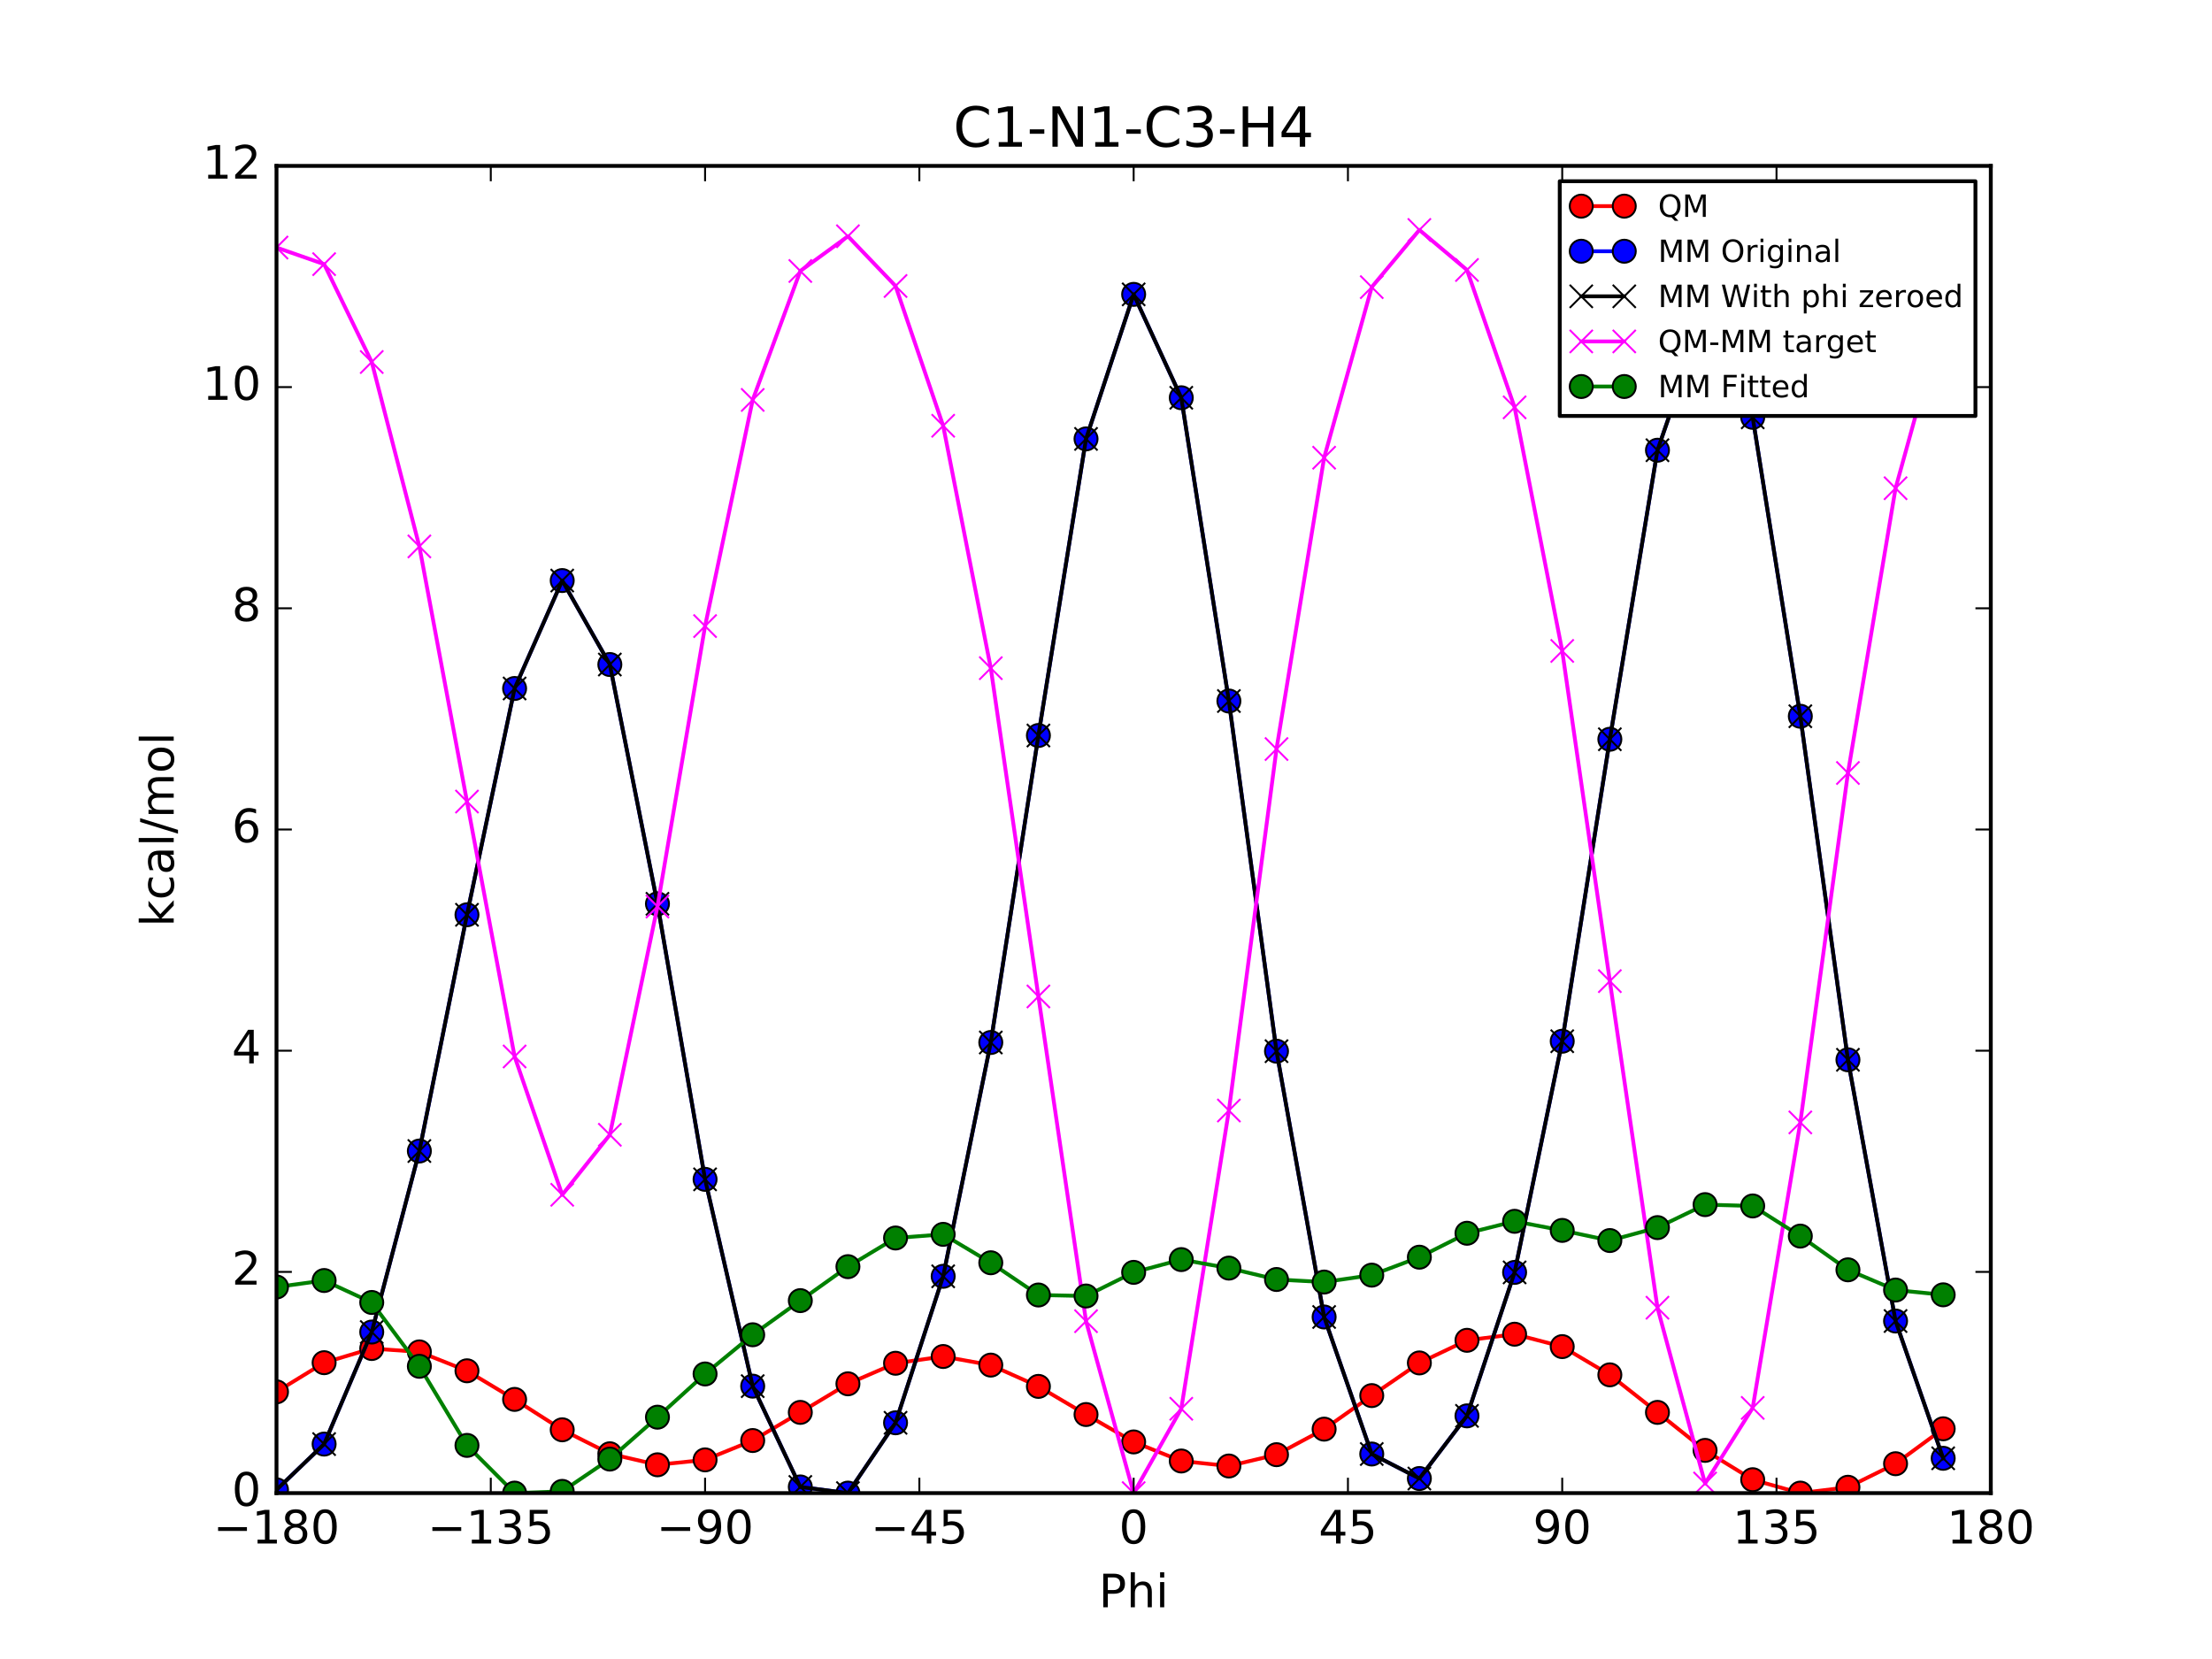 <?xml version="1.0" encoding="utf-8" standalone="no"?>
<!DOCTYPE svg PUBLIC "-//W3C//DTD SVG 1.1//EN"
  "http://www.w3.org/Graphics/SVG/1.1/DTD/svg11.dtd">
<!-- Created with matplotlib (http://matplotlib.org/) -->
<svg height="432pt" version="1.1" viewBox="0 0 576 432" width="576pt" xmlns="http://www.w3.org/2000/svg" xmlns:xlink="http://www.w3.org/1999/xlink">
 <defs>
  <style type="text/css">
*{stroke-linecap:butt;stroke-linejoin:round;stroke-miterlimit:100000;}
  </style>
 </defs>
 <g id="figure_1">
  <g id="patch_1">
   <path d="M 0 432 
L 576 432 
L 576 0 
L 0 0 
z
" style="fill:#ffffff;"/>
  </g>
  <g id="axes_1">
   <g id="patch_2">
    <path d="M 72 388.8 
L 518.4 388.8 
L 518.4 43.2 
L 72 43.2 
z
" style="fill:#ffffff;"/>
   </g>
   <g id="line2d_1">
    <path clip-path="url(#pe8a4207ac0)" d="M 72 362.433 
L 84.4 354.842 
L 96.8 351.148 
L 109.2 352.031 
L 121.6 356.951 
L 134 364.401 
L 146.4 372.318 
L 158.8 378.558 
L 171.2 381.428 
L 183.6 380.15 
L 196 375.11 
L 208.4 367.783 
L 220.8 360.34 
L 233.2 354.987 
L 245.6 353.23 
L 258 355.469 
L 270.4 361.013 
L 282.8 368.339 
L 295.2 375.475 
L 307.6 380.441 
L 320 381.743 
L 332.4 378.795 
L 344.8 372.146 
L 357.2 363.409 
L 369.6 354.904 
L 382 349.014 
L 394.4 347.424 
L 406.8 350.655 
L 419.2 358.007 
L 431.6 367.781 
L 444 377.676 
L 456.4 385.31 
L 468.8 388.8 
L 481.2 387.276 
L 493.6 381.15 
L 506 372.054 
" style="fill:none;stroke:#ff0000;stroke-linecap:square;"/>
    <defs>
     <path d="M 0 3 
C 0.796 3 1.559 2.684 2.121 2.121 
C 2.684 1.559 3 0.796 3 0 
C 3 -0.796 2.684 -1.559 2.121 -2.121 
C 1.559 -2.684 0.796 -3 0 -3 
C -0.796 -3 -1.559 -2.684 -2.121 -2.121 
C -2.684 -1.559 -3 -0.796 -3 0 
C -3 0.796 -2.684 1.559 -2.121 2.121 
C -1.559 2.684 -0.796 3 0 3 
z
" id="m5d925ae45a" style="stroke:#000000;stroke-width:0.5;"/>
    </defs>
    <g clip-path="url(#pe8a4207ac0)">
     <use style="fill:#ff0000;stroke:#000000;stroke-width:0.5;" x="72" xlink:href="#m5d925ae45a" y="362.433"/>
     <use style="fill:#ff0000;stroke:#000000;stroke-width:0.5;" x="84.4" xlink:href="#m5d925ae45a" y="354.842"/>
     <use style="fill:#ff0000;stroke:#000000;stroke-width:0.5;" x="96.8" xlink:href="#m5d925ae45a" y="351.148"/>
     <use style="fill:#ff0000;stroke:#000000;stroke-width:0.5;" x="109.2" xlink:href="#m5d925ae45a" y="352.031"/>
     <use style="fill:#ff0000;stroke:#000000;stroke-width:0.5;" x="121.6" xlink:href="#m5d925ae45a" y="356.951"/>
     <use style="fill:#ff0000;stroke:#000000;stroke-width:0.5;" x="134" xlink:href="#m5d925ae45a" y="364.401"/>
     <use style="fill:#ff0000;stroke:#000000;stroke-width:0.5;" x="146.4" xlink:href="#m5d925ae45a" y="372.318"/>
     <use style="fill:#ff0000;stroke:#000000;stroke-width:0.5;" x="158.8" xlink:href="#m5d925ae45a" y="378.558"/>
     <use style="fill:#ff0000;stroke:#000000;stroke-width:0.5;" x="171.2" xlink:href="#m5d925ae45a" y="381.428"/>
     <use style="fill:#ff0000;stroke:#000000;stroke-width:0.5;" x="183.6" xlink:href="#m5d925ae45a" y="380.15"/>
     <use style="fill:#ff0000;stroke:#000000;stroke-width:0.5;" x="196" xlink:href="#m5d925ae45a" y="375.11"/>
     <use style="fill:#ff0000;stroke:#000000;stroke-width:0.5;" x="208.4" xlink:href="#m5d925ae45a" y="367.783"/>
     <use style="fill:#ff0000;stroke:#000000;stroke-width:0.5;" x="220.8" xlink:href="#m5d925ae45a" y="360.34"/>
     <use style="fill:#ff0000;stroke:#000000;stroke-width:0.5;" x="233.2" xlink:href="#m5d925ae45a" y="354.987"/>
     <use style="fill:#ff0000;stroke:#000000;stroke-width:0.5;" x="245.6" xlink:href="#m5d925ae45a" y="353.23"/>
     <use style="fill:#ff0000;stroke:#000000;stroke-width:0.5;" x="258" xlink:href="#m5d925ae45a" y="355.469"/>
     <use style="fill:#ff0000;stroke:#000000;stroke-width:0.5;" x="270.4" xlink:href="#m5d925ae45a" y="361.013"/>
     <use style="fill:#ff0000;stroke:#000000;stroke-width:0.5;" x="282.8" xlink:href="#m5d925ae45a" y="368.339"/>
     <use style="fill:#ff0000;stroke:#000000;stroke-width:0.5;" x="295.2" xlink:href="#m5d925ae45a" y="375.475"/>
     <use style="fill:#ff0000;stroke:#000000;stroke-width:0.5;" x="307.6" xlink:href="#m5d925ae45a" y="380.441"/>
     <use style="fill:#ff0000;stroke:#000000;stroke-width:0.5;" x="320" xlink:href="#m5d925ae45a" y="381.743"/>
     <use style="fill:#ff0000;stroke:#000000;stroke-width:0.5;" x="332.4" xlink:href="#m5d925ae45a" y="378.795"/>
     <use style="fill:#ff0000;stroke:#000000;stroke-width:0.5;" x="344.8" xlink:href="#m5d925ae45a" y="372.146"/>
     <use style="fill:#ff0000;stroke:#000000;stroke-width:0.5;" x="357.2" xlink:href="#m5d925ae45a" y="363.409"/>
     <use style="fill:#ff0000;stroke:#000000;stroke-width:0.5;" x="369.6" xlink:href="#m5d925ae45a" y="354.904"/>
     <use style="fill:#ff0000;stroke:#000000;stroke-width:0.5;" x="382" xlink:href="#m5d925ae45a" y="349.014"/>
     <use style="fill:#ff0000;stroke:#000000;stroke-width:0.5;" x="394.4" xlink:href="#m5d925ae45a" y="347.424"/>
     <use style="fill:#ff0000;stroke:#000000;stroke-width:0.5;" x="406.8" xlink:href="#m5d925ae45a" y="350.655"/>
     <use style="fill:#ff0000;stroke:#000000;stroke-width:0.5;" x="419.2" xlink:href="#m5d925ae45a" y="358.007"/>
     <use style="fill:#ff0000;stroke:#000000;stroke-width:0.5;" x="431.6" xlink:href="#m5d925ae45a" y="367.781"/>
     <use style="fill:#ff0000;stroke:#000000;stroke-width:0.5;" x="444" xlink:href="#m5d925ae45a" y="377.676"/>
     <use style="fill:#ff0000;stroke:#000000;stroke-width:0.5;" x="456.4" xlink:href="#m5d925ae45a" y="385.31"/>
     <use style="fill:#ff0000;stroke:#000000;stroke-width:0.5;" x="468.8" xlink:href="#m5d925ae45a" y="388.8"/>
     <use style="fill:#ff0000;stroke:#000000;stroke-width:0.5;" x="481.2" xlink:href="#m5d925ae45a" y="387.276"/>
     <use style="fill:#ff0000;stroke:#000000;stroke-width:0.5;" x="493.6" xlink:href="#m5d925ae45a" y="381.15"/>
     <use style="fill:#ff0000;stroke:#000000;stroke-width:0.5;" x="506" xlink:href="#m5d925ae45a" y="372.054"/>
    </g>
   </g>
   <g id="line2d_2">
    <path clip-path="url(#pe8a4207ac0)" d="M 72 387.95 
L 84.4 376.037 
L 96.8 346.858 
L 109.2 299.723 
L 121.6 238.208 
L 134 179.279 
L 146.4 151.174 
L 158.8 173.039 
L 171.2 235.35 
L 183.6 307.098 
L 196 360.95 
L 208.4 387.196 
L 220.8 388.8 
L 233.2 370.49 
L 245.6 332.345 
L 258 271.46 
L 270.4 191.522 
L 282.8 114.289 
L 295.2 76.654 
L 307.6 103.578 
L 320 182.546 
L 332.4 273.726 
L 344.8 342.941 
L 357.2 378.623 
L 369.6 385.002 
L 382 368.689 
L 394.4 331.329 
L 406.8 271.133 
L 419.2 192.502 
L 431.6 117.237 
L 444 81.355 
L 456.4 108.674 
L 468.8 186.508 
L 481.2 275.968 
L 493.6 343.993 
L 506 379.738 
" style="fill:none;stroke:#0000ff;stroke-linecap:square;"/>
    <defs>
     <path d="M 0 3 
C 0.796 3 1.559 2.684 2.121 2.121 
C 2.684 1.559 3 0.796 3 0 
C 3 -0.796 2.684 -1.559 2.121 -2.121 
C 1.559 -2.684 0.796 -3 0 -3 
C -0.796 -3 -1.559 -2.684 -2.121 -2.121 
C -2.684 -1.559 -3 -0.796 -3 0 
C -3 0.796 -2.684 1.559 -2.121 2.121 
C -1.559 2.684 -0.796 3 0 3 
z
" id="mb9afe06fb0" style="stroke:#000000;stroke-width:0.5;"/>
    </defs>
    <g clip-path="url(#pe8a4207ac0)">
     <use style="fill:#0000ff;stroke:#000000;stroke-width:0.5;" x="72" xlink:href="#mb9afe06fb0" y="387.95"/>
     <use style="fill:#0000ff;stroke:#000000;stroke-width:0.5;" x="84.4" xlink:href="#mb9afe06fb0" y="376.037"/>
     <use style="fill:#0000ff;stroke:#000000;stroke-width:0.5;" x="96.8" xlink:href="#mb9afe06fb0" y="346.858"/>
     <use style="fill:#0000ff;stroke:#000000;stroke-width:0.5;" x="109.2" xlink:href="#mb9afe06fb0" y="299.723"/>
     <use style="fill:#0000ff;stroke:#000000;stroke-width:0.5;" x="121.6" xlink:href="#mb9afe06fb0" y="238.208"/>
     <use style="fill:#0000ff;stroke:#000000;stroke-width:0.5;" x="134" xlink:href="#mb9afe06fb0" y="179.279"/>
     <use style="fill:#0000ff;stroke:#000000;stroke-width:0.5;" x="146.4" xlink:href="#mb9afe06fb0" y="151.174"/>
     <use style="fill:#0000ff;stroke:#000000;stroke-width:0.5;" x="158.8" xlink:href="#mb9afe06fb0" y="173.039"/>
     <use style="fill:#0000ff;stroke:#000000;stroke-width:0.5;" x="171.2" xlink:href="#mb9afe06fb0" y="235.35"/>
     <use style="fill:#0000ff;stroke:#000000;stroke-width:0.5;" x="183.6" xlink:href="#mb9afe06fb0" y="307.098"/>
     <use style="fill:#0000ff;stroke:#000000;stroke-width:0.5;" x="196" xlink:href="#mb9afe06fb0" y="360.95"/>
     <use style="fill:#0000ff;stroke:#000000;stroke-width:0.5;" x="208.4" xlink:href="#mb9afe06fb0" y="387.196"/>
     <use style="fill:#0000ff;stroke:#000000;stroke-width:0.5;" x="220.8" xlink:href="#mb9afe06fb0" y="388.8"/>
     <use style="fill:#0000ff;stroke:#000000;stroke-width:0.5;" x="233.2" xlink:href="#mb9afe06fb0" y="370.49"/>
     <use style="fill:#0000ff;stroke:#000000;stroke-width:0.5;" x="245.6" xlink:href="#mb9afe06fb0" y="332.345"/>
     <use style="fill:#0000ff;stroke:#000000;stroke-width:0.5;" x="258" xlink:href="#mb9afe06fb0" y="271.46"/>
     <use style="fill:#0000ff;stroke:#000000;stroke-width:0.5;" x="270.4" xlink:href="#mb9afe06fb0" y="191.522"/>
     <use style="fill:#0000ff;stroke:#000000;stroke-width:0.5;" x="282.8" xlink:href="#mb9afe06fb0" y="114.289"/>
     <use style="fill:#0000ff;stroke:#000000;stroke-width:0.5;" x="295.2" xlink:href="#mb9afe06fb0" y="76.654"/>
     <use style="fill:#0000ff;stroke:#000000;stroke-width:0.5;" x="307.6" xlink:href="#mb9afe06fb0" y="103.578"/>
     <use style="fill:#0000ff;stroke:#000000;stroke-width:0.5;" x="320" xlink:href="#mb9afe06fb0" y="182.546"/>
     <use style="fill:#0000ff;stroke:#000000;stroke-width:0.5;" x="332.4" xlink:href="#mb9afe06fb0" y="273.726"/>
     <use style="fill:#0000ff;stroke:#000000;stroke-width:0.5;" x="344.8" xlink:href="#mb9afe06fb0" y="342.941"/>
     <use style="fill:#0000ff;stroke:#000000;stroke-width:0.5;" x="357.2" xlink:href="#mb9afe06fb0" y="378.623"/>
     <use style="fill:#0000ff;stroke:#000000;stroke-width:0.5;" x="369.6" xlink:href="#mb9afe06fb0" y="385.002"/>
     <use style="fill:#0000ff;stroke:#000000;stroke-width:0.5;" x="382" xlink:href="#mb9afe06fb0" y="368.689"/>
     <use style="fill:#0000ff;stroke:#000000;stroke-width:0.5;" x="394.4" xlink:href="#mb9afe06fb0" y="331.329"/>
     <use style="fill:#0000ff;stroke:#000000;stroke-width:0.5;" x="406.8" xlink:href="#mb9afe06fb0" y="271.133"/>
     <use style="fill:#0000ff;stroke:#000000;stroke-width:0.5;" x="419.2" xlink:href="#mb9afe06fb0" y="192.502"/>
     <use style="fill:#0000ff;stroke:#000000;stroke-width:0.5;" x="431.6" xlink:href="#mb9afe06fb0" y="117.237"/>
     <use style="fill:#0000ff;stroke:#000000;stroke-width:0.5;" x="444" xlink:href="#mb9afe06fb0" y="81.355"/>
     <use style="fill:#0000ff;stroke:#000000;stroke-width:0.5;" x="456.4" xlink:href="#mb9afe06fb0" y="108.674"/>
     <use style="fill:#0000ff;stroke:#000000;stroke-width:0.5;" x="468.8" xlink:href="#mb9afe06fb0" y="186.508"/>
     <use style="fill:#0000ff;stroke:#000000;stroke-width:0.5;" x="481.2" xlink:href="#mb9afe06fb0" y="275.968"/>
     <use style="fill:#0000ff;stroke:#000000;stroke-width:0.5;" x="493.6" xlink:href="#mb9afe06fb0" y="343.993"/>
     <use style="fill:#0000ff;stroke:#000000;stroke-width:0.5;" x="506" xlink:href="#mb9afe06fb0" y="379.738"/>
    </g>
   </g>
   <g id="line2d_3">
    <path clip-path="url(#pe8a4207ac0)" d="M 72 387.95 
L 84.4 376.037 
L 96.8 346.858 
L 109.2 299.723 
L 121.6 238.208 
L 134 179.279 
L 146.4 151.174 
L 158.8 173.039 
L 171.2 235.35 
L 183.6 307.098 
L 196 360.95 
L 208.4 387.196 
L 220.8 388.8 
L 233.2 370.49 
L 245.6 332.345 
L 258 271.46 
L 270.4 191.522 
L 282.8 114.289 
L 295.2 76.654 
L 307.6 103.578 
L 320 182.546 
L 332.4 273.726 
L 344.8 342.941 
L 357.2 378.623 
L 369.6 385.002 
L 382 368.689 
L 394.4 331.329 
L 406.8 271.133 
L 419.2 192.502 
L 431.6 117.237 
L 444 81.355 
L 456.4 108.674 
L 468.8 186.508 
L 481.2 275.968 
L 493.6 343.993 
L 506 379.738 
" style="fill:none;stroke:#000000;stroke-linecap:square;"/>
    <defs>
     <path d="M -3 3 
L 3 -3 
M -3 -3 
L 3 3 
" id="mf0a9921ba6" style="stroke:#000000;stroke-width:0.5;"/>
    </defs>
    <g clip-path="url(#pe8a4207ac0)">
     <use style="stroke:#000000;stroke-width:0.5;" x="72" xlink:href="#mf0a9921ba6" y="387.95"/>
     <use style="stroke:#000000;stroke-width:0.5;" x="84.4" xlink:href="#mf0a9921ba6" y="376.037"/>
     <use style="stroke:#000000;stroke-width:0.5;" x="96.8" xlink:href="#mf0a9921ba6" y="346.858"/>
     <use style="stroke:#000000;stroke-width:0.5;" x="109.2" xlink:href="#mf0a9921ba6" y="299.723"/>
     <use style="stroke:#000000;stroke-width:0.5;" x="121.6" xlink:href="#mf0a9921ba6" y="238.208"/>
     <use style="stroke:#000000;stroke-width:0.5;" x="134" xlink:href="#mf0a9921ba6" y="179.279"/>
     <use style="stroke:#000000;stroke-width:0.5;" x="146.4" xlink:href="#mf0a9921ba6" y="151.174"/>
     <use style="stroke:#000000;stroke-width:0.5;" x="158.8" xlink:href="#mf0a9921ba6" y="173.039"/>
     <use style="stroke:#000000;stroke-width:0.5;" x="171.2" xlink:href="#mf0a9921ba6" y="235.35"/>
     <use style="stroke:#000000;stroke-width:0.5;" x="183.6" xlink:href="#mf0a9921ba6" y="307.098"/>
     <use style="stroke:#000000;stroke-width:0.5;" x="196" xlink:href="#mf0a9921ba6" y="360.95"/>
     <use style="stroke:#000000;stroke-width:0.5;" x="208.4" xlink:href="#mf0a9921ba6" y="387.196"/>
     <use style="stroke:#000000;stroke-width:0.5;" x="220.8" xlink:href="#mf0a9921ba6" y="388.8"/>
     <use style="stroke:#000000;stroke-width:0.5;" x="233.2" xlink:href="#mf0a9921ba6" y="370.49"/>
     <use style="stroke:#000000;stroke-width:0.5;" x="245.6" xlink:href="#mf0a9921ba6" y="332.345"/>
     <use style="stroke:#000000;stroke-width:0.5;" x="258" xlink:href="#mf0a9921ba6" y="271.46"/>
     <use style="stroke:#000000;stroke-width:0.5;" x="270.4" xlink:href="#mf0a9921ba6" y="191.522"/>
     <use style="stroke:#000000;stroke-width:0.5;" x="282.8" xlink:href="#mf0a9921ba6" y="114.289"/>
     <use style="stroke:#000000;stroke-width:0.5;" x="295.2" xlink:href="#mf0a9921ba6" y="76.654"/>
     <use style="stroke:#000000;stroke-width:0.5;" x="307.6" xlink:href="#mf0a9921ba6" y="103.578"/>
     <use style="stroke:#000000;stroke-width:0.5;" x="320" xlink:href="#mf0a9921ba6" y="182.546"/>
     <use style="stroke:#000000;stroke-width:0.5;" x="332.4" xlink:href="#mf0a9921ba6" y="273.726"/>
     <use style="stroke:#000000;stroke-width:0.5;" x="344.8" xlink:href="#mf0a9921ba6" y="342.941"/>
     <use style="stroke:#000000;stroke-width:0.5;" x="357.2" xlink:href="#mf0a9921ba6" y="378.623"/>
     <use style="stroke:#000000;stroke-width:0.5;" x="369.6" xlink:href="#mf0a9921ba6" y="385.002"/>
     <use style="stroke:#000000;stroke-width:0.5;" x="382" xlink:href="#mf0a9921ba6" y="368.689"/>
     <use style="stroke:#000000;stroke-width:0.5;" x="394.4" xlink:href="#mf0a9921ba6" y="331.329"/>
     <use style="stroke:#000000;stroke-width:0.5;" x="406.8" xlink:href="#mf0a9921ba6" y="271.133"/>
     <use style="stroke:#000000;stroke-width:0.5;" x="419.2" xlink:href="#mf0a9921ba6" y="192.502"/>
     <use style="stroke:#000000;stroke-width:0.5;" x="431.6" xlink:href="#mf0a9921ba6" y="117.237"/>
     <use style="stroke:#000000;stroke-width:0.5;" x="444" xlink:href="#mf0a9921ba6" y="81.355"/>
     <use style="stroke:#000000;stroke-width:0.5;" x="456.4" xlink:href="#mf0a9921ba6" y="108.674"/>
     <use style="stroke:#000000;stroke-width:0.5;" x="468.8" xlink:href="#mf0a9921ba6" y="186.508"/>
     <use style="stroke:#000000;stroke-width:0.5;" x="481.2" xlink:href="#mf0a9921ba6" y="275.968"/>
     <use style="stroke:#000000;stroke-width:0.5;" x="493.6" xlink:href="#mf0a9921ba6" y="343.993"/>
     <use style="stroke:#000000;stroke-width:0.5;" x="506" xlink:href="#mf0a9921ba6" y="379.738"/>
    </g>
   </g>
   <g id="line2d_4">
    <path clip-path="url(#pe8a4207ac0)" d="M 72 64.462 
L 84.4 68.784 
L 96.8 94.269 
L 109.2 142.288 
L 121.6 208.723 
L 134 275.102 
L 146.4 311.123 
L 158.8 295.498 
L 171.2 236.057 
L 183.6 163.032 
L 196 104.139 
L 208.4 70.567 
L 220.8 61.52 
L 233.2 74.476 
L 245.6 110.864 
L 258 173.989 
L 270.4 259.471 
L 282.8 344.03 
L 295.2 388.8 
L 307.6 366.842 
L 320 289.176 
L 332.4 195.048 
L 344.8 119.184 
L 357.2 74.766 
L 369.6 59.881 
L 382 70.305 
L 394.4 106.074 
L 406.8 169.502 
L 419.2 255.485 
L 431.6 340.523 
L 444 386.3 
L 456.4 366.615 
L 468.8 292.272 
L 481.2 201.287 
L 493.6 127.136 
L 506 82.296 
" style="fill:none;stroke:#ff00ff;stroke-linecap:square;"/>
    <defs>
     <path d="M -3 3 
L 3 -3 
M -3 -3 
L 3 3 
" id="ma101076b40" style="stroke:#ff00ff;stroke-width:0.5;"/>
    </defs>
    <g clip-path="url(#pe8a4207ac0)">
     <use style="fill:#ff00ff;stroke:#ff00ff;stroke-width:0.5;" x="72" xlink:href="#ma101076b40" y="64.462"/>
     <use style="fill:#ff00ff;stroke:#ff00ff;stroke-width:0.5;" x="84.4" xlink:href="#ma101076b40" y="68.784"/>
     <use style="fill:#ff00ff;stroke:#ff00ff;stroke-width:0.5;" x="96.8" xlink:href="#ma101076b40" y="94.269"/>
     <use style="fill:#ff00ff;stroke:#ff00ff;stroke-width:0.5;" x="109.2" xlink:href="#ma101076b40" y="142.288"/>
     <use style="fill:#ff00ff;stroke:#ff00ff;stroke-width:0.5;" x="121.6" xlink:href="#ma101076b40" y="208.723"/>
     <use style="fill:#ff00ff;stroke:#ff00ff;stroke-width:0.5;" x="134" xlink:href="#ma101076b40" y="275.102"/>
     <use style="fill:#ff00ff;stroke:#ff00ff;stroke-width:0.5;" x="146.4" xlink:href="#ma101076b40" y="311.123"/>
     <use style="fill:#ff00ff;stroke:#ff00ff;stroke-width:0.5;" x="158.8" xlink:href="#ma101076b40" y="295.498"/>
     <use style="fill:#ff00ff;stroke:#ff00ff;stroke-width:0.5;" x="171.2" xlink:href="#ma101076b40" y="236.057"/>
     <use style="fill:#ff00ff;stroke:#ff00ff;stroke-width:0.5;" x="183.6" xlink:href="#ma101076b40" y="163.032"/>
     <use style="fill:#ff00ff;stroke:#ff00ff;stroke-width:0.5;" x="196" xlink:href="#ma101076b40" y="104.139"/>
     <use style="fill:#ff00ff;stroke:#ff00ff;stroke-width:0.5;" x="208.4" xlink:href="#ma101076b40" y="70.567"/>
     <use style="fill:#ff00ff;stroke:#ff00ff;stroke-width:0.5;" x="220.8" xlink:href="#ma101076b40" y="61.52"/>
     <use style="fill:#ff00ff;stroke:#ff00ff;stroke-width:0.5;" x="233.2" xlink:href="#ma101076b40" y="74.476"/>
     <use style="fill:#ff00ff;stroke:#ff00ff;stroke-width:0.5;" x="245.6" xlink:href="#ma101076b40" y="110.864"/>
     <use style="fill:#ff00ff;stroke:#ff00ff;stroke-width:0.5;" x="258" xlink:href="#ma101076b40" y="173.989"/>
     <use style="fill:#ff00ff;stroke:#ff00ff;stroke-width:0.5;" x="270.4" xlink:href="#ma101076b40" y="259.471"/>
     <use style="fill:#ff00ff;stroke:#ff00ff;stroke-width:0.5;" x="282.8" xlink:href="#ma101076b40" y="344.03"/>
     <use style="fill:#ff00ff;stroke:#ff00ff;stroke-width:0.5;" x="295.2" xlink:href="#ma101076b40" y="388.8"/>
     <use style="fill:#ff00ff;stroke:#ff00ff;stroke-width:0.5;" x="307.6" xlink:href="#ma101076b40" y="366.842"/>
     <use style="fill:#ff00ff;stroke:#ff00ff;stroke-width:0.5;" x="320" xlink:href="#ma101076b40" y="289.176"/>
     <use style="fill:#ff00ff;stroke:#ff00ff;stroke-width:0.5;" x="332.4" xlink:href="#ma101076b40" y="195.048"/>
     <use style="fill:#ff00ff;stroke:#ff00ff;stroke-width:0.5;" x="344.8" xlink:href="#ma101076b40" y="119.184"/>
     <use style="fill:#ff00ff;stroke:#ff00ff;stroke-width:0.5;" x="357.2" xlink:href="#ma101076b40" y="74.766"/>
     <use style="fill:#ff00ff;stroke:#ff00ff;stroke-width:0.5;" x="369.6" xlink:href="#ma101076b40" y="59.881"/>
     <use style="fill:#ff00ff;stroke:#ff00ff;stroke-width:0.5;" x="382" xlink:href="#ma101076b40" y="70.305"/>
     <use style="fill:#ff00ff;stroke:#ff00ff;stroke-width:0.5;" x="394.4" xlink:href="#ma101076b40" y="106.074"/>
     <use style="fill:#ff00ff;stroke:#ff00ff;stroke-width:0.5;" x="406.8" xlink:href="#ma101076b40" y="169.502"/>
     <use style="fill:#ff00ff;stroke:#ff00ff;stroke-width:0.5;" x="419.2" xlink:href="#ma101076b40" y="255.485"/>
     <use style="fill:#ff00ff;stroke:#ff00ff;stroke-width:0.5;" x="431.6" xlink:href="#ma101076b40" y="340.523"/>
     <use style="fill:#ff00ff;stroke:#ff00ff;stroke-width:0.5;" x="444" xlink:href="#ma101076b40" y="386.3"/>
     <use style="fill:#ff00ff;stroke:#ff00ff;stroke-width:0.5;" x="456.4" xlink:href="#ma101076b40" y="366.615"/>
     <use style="fill:#ff00ff;stroke:#ff00ff;stroke-width:0.5;" x="468.8" xlink:href="#ma101076b40" y="292.272"/>
     <use style="fill:#ff00ff;stroke:#ff00ff;stroke-width:0.5;" x="481.2" xlink:href="#ma101076b40" y="201.287"/>
     <use style="fill:#ff00ff;stroke:#ff00ff;stroke-width:0.5;" x="493.6" xlink:href="#ma101076b40" y="127.136"/>
     <use style="fill:#ff00ff;stroke:#ff00ff;stroke-width:0.5;" x="506" xlink:href="#ma101076b40" y="82.296"/>
    </g>
   </g>
   <g id="line2d_5">
    <path clip-path="url(#pe8a4207ac0)" d="M 72 335.131 
L 84.4 333.443 
L 96.8 339.157 
L 109.2 355.781 
L 121.6 376.379 
L 134 388.8 
L 146.4 388.35 
L 158.8 379.94 
L 171.2 369.03 
L 183.6 357.776 
L 196 347.569 
L 208.4 338.679 
L 220.8 329.834 
L 233.2 322.373 
L 245.6 321.422 
L 258 328.822 
L 270.4 337.214 
L 282.8 337.476 
L 295.2 331.319 
L 307.6 327.994 
L 320 330.212 
L 332.4 333.177 
L 344.8 333.842 
L 357.2 332.042 
L 369.6 327.368 
L 382 321.136 
L 394.4 318.026 
L 406.8 320.395 
L 419.2 323.034 
L 431.6 319.665 
L 444 313.682 
L 456.4 314.027 
L 468.8 321.876 
L 481.2 330.659 
L 493.6 335.923 
L 506 337.168 
" style="fill:none;stroke:#008000;stroke-linecap:square;"/>
    <defs>
     <path d="M 0 3 
C 0.796 3 1.559 2.684 2.121 2.121 
C 2.684 1.559 3 0.796 3 0 
C 3 -0.796 2.684 -1.559 2.121 -2.121 
C 1.559 -2.684 0.796 -3 0 -3 
C -0.796 -3 -1.559 -2.684 -2.121 -2.121 
C -2.684 -1.559 -3 -0.796 -3 0 
C -3 0.796 -2.684 1.559 -2.121 2.121 
C -1.559 2.684 -0.796 3 0 3 
z
" id="mab84dd4918" style="stroke:#000000;stroke-width:0.5;"/>
    </defs>
    <g clip-path="url(#pe8a4207ac0)">
     <use style="fill:#008000;stroke:#000000;stroke-width:0.5;" x="72" xlink:href="#mab84dd4918" y="335.131"/>
     <use style="fill:#008000;stroke:#000000;stroke-width:0.5;" x="84.4" xlink:href="#mab84dd4918" y="333.443"/>
     <use style="fill:#008000;stroke:#000000;stroke-width:0.5;" x="96.8" xlink:href="#mab84dd4918" y="339.157"/>
     <use style="fill:#008000;stroke:#000000;stroke-width:0.5;" x="109.2" xlink:href="#mab84dd4918" y="355.781"/>
     <use style="fill:#008000;stroke:#000000;stroke-width:0.5;" x="121.6" xlink:href="#mab84dd4918" y="376.379"/>
     <use style="fill:#008000;stroke:#000000;stroke-width:0.5;" x="134" xlink:href="#mab84dd4918" y="388.8"/>
     <use style="fill:#008000;stroke:#000000;stroke-width:0.5;" x="146.4" xlink:href="#mab84dd4918" y="388.35"/>
     <use style="fill:#008000;stroke:#000000;stroke-width:0.5;" x="158.8" xlink:href="#mab84dd4918" y="379.94"/>
     <use style="fill:#008000;stroke:#000000;stroke-width:0.5;" x="171.2" xlink:href="#mab84dd4918" y="369.03"/>
     <use style="fill:#008000;stroke:#000000;stroke-width:0.5;" x="183.6" xlink:href="#mab84dd4918" y="357.776"/>
     <use style="fill:#008000;stroke:#000000;stroke-width:0.5;" x="196" xlink:href="#mab84dd4918" y="347.569"/>
     <use style="fill:#008000;stroke:#000000;stroke-width:0.5;" x="208.4" xlink:href="#mab84dd4918" y="338.679"/>
     <use style="fill:#008000;stroke:#000000;stroke-width:0.5;" x="220.8" xlink:href="#mab84dd4918" y="329.834"/>
     <use style="fill:#008000;stroke:#000000;stroke-width:0.5;" x="233.2" xlink:href="#mab84dd4918" y="322.373"/>
     <use style="fill:#008000;stroke:#000000;stroke-width:0.5;" x="245.6" xlink:href="#mab84dd4918" y="321.422"/>
     <use style="fill:#008000;stroke:#000000;stroke-width:0.5;" x="258" xlink:href="#mab84dd4918" y="328.822"/>
     <use style="fill:#008000;stroke:#000000;stroke-width:0.5;" x="270.4" xlink:href="#mab84dd4918" y="337.214"/>
     <use style="fill:#008000;stroke:#000000;stroke-width:0.5;" x="282.8" xlink:href="#mab84dd4918" y="337.476"/>
     <use style="fill:#008000;stroke:#000000;stroke-width:0.5;" x="295.2" xlink:href="#mab84dd4918" y="331.319"/>
     <use style="fill:#008000;stroke:#000000;stroke-width:0.5;" x="307.6" xlink:href="#mab84dd4918" y="327.994"/>
     <use style="fill:#008000;stroke:#000000;stroke-width:0.5;" x="320" xlink:href="#mab84dd4918" y="330.212"/>
     <use style="fill:#008000;stroke:#000000;stroke-width:0.5;" x="332.4" xlink:href="#mab84dd4918" y="333.177"/>
     <use style="fill:#008000;stroke:#000000;stroke-width:0.5;" x="344.8" xlink:href="#mab84dd4918" y="333.842"/>
     <use style="fill:#008000;stroke:#000000;stroke-width:0.5;" x="357.2" xlink:href="#mab84dd4918" y="332.042"/>
     <use style="fill:#008000;stroke:#000000;stroke-width:0.5;" x="369.6" xlink:href="#mab84dd4918" y="327.368"/>
     <use style="fill:#008000;stroke:#000000;stroke-width:0.5;" x="382" xlink:href="#mab84dd4918" y="321.136"/>
     <use style="fill:#008000;stroke:#000000;stroke-width:0.5;" x="394.4" xlink:href="#mab84dd4918" y="318.026"/>
     <use style="fill:#008000;stroke:#000000;stroke-width:0.5;" x="406.8" xlink:href="#mab84dd4918" y="320.395"/>
     <use style="fill:#008000;stroke:#000000;stroke-width:0.5;" x="419.2" xlink:href="#mab84dd4918" y="323.034"/>
     <use style="fill:#008000;stroke:#000000;stroke-width:0.5;" x="431.6" xlink:href="#mab84dd4918" y="319.665"/>
     <use style="fill:#008000;stroke:#000000;stroke-width:0.5;" x="444" xlink:href="#mab84dd4918" y="313.682"/>
     <use style="fill:#008000;stroke:#000000;stroke-width:0.5;" x="456.4" xlink:href="#mab84dd4918" y="314.027"/>
     <use style="fill:#008000;stroke:#000000;stroke-width:0.5;" x="468.8" xlink:href="#mab84dd4918" y="321.876"/>
     <use style="fill:#008000;stroke:#000000;stroke-width:0.5;" x="481.2" xlink:href="#mab84dd4918" y="330.659"/>
     <use style="fill:#008000;stroke:#000000;stroke-width:0.5;" x="493.6" xlink:href="#mab84dd4918" y="335.923"/>
     <use style="fill:#008000;stroke:#000000;stroke-width:0.5;" x="506" xlink:href="#mab84dd4918" y="337.168"/>
    </g>
   </g>
   <g id="patch_3">
    <path d="M 72 388.8 
L 72 43.2 
" style="fill:none;stroke:#000000;stroke-linecap:square;stroke-linejoin:miter;"/>
   </g>
   <g id="patch_4">
    <path d="M 72 43.2 
L 518.4 43.2 
" style="fill:none;stroke:#000000;stroke-linecap:square;stroke-linejoin:miter;"/>
   </g>
   <g id="patch_5">
    <path d="M 518.4 388.8 
L 518.4 43.2 
" style="fill:none;stroke:#000000;stroke-linecap:square;stroke-linejoin:miter;"/>
   </g>
   <g id="patch_6">
    <path d="M 72 388.8 
L 518.4 388.8 
" style="fill:none;stroke:#000000;stroke-linecap:square;stroke-linejoin:miter;"/>
   </g>
   <g id="matplotlib.axis_1">
    <g id="xtick_1">
     <g id="line2d_6">
      <defs>
       <path d="M 0 0 
L 0 -4 
" id="m686b756df4" style="stroke:#000000;stroke-width:0.5;"/>
      </defs>
      <g>
       <use style="stroke:#000000;stroke-width:0.5;" x="72.0" xlink:href="#m686b756df4" y="388.8"/>
      </g>
     </g>
     <g id="line2d_7">
      <defs>
       <path d="M 0 0 
L 0 4 
" id="m5408dbb4cd" style="stroke:#000000;stroke-width:0.5;"/>
      </defs>
      <g>
       <use style="stroke:#000000;stroke-width:0.5;" x="72.0" xlink:href="#m5408dbb4cd" y="43.2"/>
      </g>
     </g>
     <g id="text_1">
      <!-- −180 -->
      <defs>
       <path d="M 12.406 8.297 
L 28.516 8.297 
L 28.516 63.922 
L 10.984 60.406 
L 10.984 69.391 
L 28.422 72.906 
L 38.281 72.906 
L 38.281 8.297 
L 54.391 8.297 
L 54.391 0 
L 12.406 0 
z
" id="BitstreamVeraSans-Roman-31"/>
       <path d="M 31.781 66.406 
Q 24.172 66.406 20.328 58.906 
Q 16.5 51.422 16.5 36.375 
Q 16.5 21.391 20.328 13.891 
Q 24.172 6.391 31.781 6.391 
Q 39.453 6.391 43.281 13.891 
Q 47.125 21.391 47.125 36.375 
Q 47.125 51.422 43.281 58.906 
Q 39.453 66.406 31.781 66.406 
M 31.781 74.219 
Q 44.047 74.219 50.516 64.516 
Q 56.984 54.828 56.984 36.375 
Q 56.984 17.969 50.516 8.266 
Q 44.047 -1.422 31.781 -1.422 
Q 19.531 -1.422 13.062 8.266 
Q 6.594 17.969 6.594 36.375 
Q 6.594 54.828 13.062 64.516 
Q 19.531 74.219 31.781 74.219 
" id="BitstreamVeraSans-Roman-30"/>
       <path d="M 10.594 35.5 
L 73.188 35.5 
L 73.188 27.203 
L 10.594 27.203 
z
" id="BitstreamVeraSans-Roman-2212"/>
       <path d="M 31.781 34.625 
Q 24.75 34.625 20.719 30.859 
Q 16.703 27.094 16.703 20.516 
Q 16.703 13.922 20.719 10.156 
Q 24.75 6.391 31.781 6.391 
Q 38.812 6.391 42.859 10.172 
Q 46.922 13.969 46.922 20.516 
Q 46.922 27.094 42.891 30.859 
Q 38.875 34.625 31.781 34.625 
M 21.922 38.812 
Q 15.578 40.375 12.031 44.719 
Q 8.5 49.078 8.5 55.328 
Q 8.5 64.062 14.719 69.141 
Q 20.953 74.219 31.781 74.219 
Q 42.672 74.219 48.875 69.141 
Q 55.078 64.062 55.078 55.328 
Q 55.078 49.078 51.531 44.719 
Q 48 40.375 41.703 38.812 
Q 48.828 37.156 52.797 32.312 
Q 56.781 27.484 56.781 20.516 
Q 56.781 9.906 50.312 4.234 
Q 43.844 -1.422 31.781 -1.422 
Q 19.734 -1.422 13.25 4.234 
Q 6.781 9.906 6.781 20.516 
Q 6.781 27.484 10.781 32.312 
Q 14.797 37.156 21.922 38.812 
M 18.312 54.391 
Q 18.312 48.734 21.844 45.562 
Q 25.391 42.391 31.781 42.391 
Q 38.141 42.391 41.719 45.562 
Q 45.312 48.734 45.312 54.391 
Q 45.312 60.062 41.719 63.234 
Q 38.141 66.406 31.781 66.406 
Q 25.391 66.406 21.844 63.234 
Q 18.312 60.062 18.312 54.391 
" id="BitstreamVeraSans-Roman-38"/>
      </defs>
      <g transform="translate(55.52 401.918)scale(0.12 -0.12)">
       <use xlink:href="#BitstreamVeraSans-Roman-2212"/>
       <use x="83.789" xlink:href="#BitstreamVeraSans-Roman-31"/>
       <use x="147.412" xlink:href="#BitstreamVeraSans-Roman-38"/>
       <use x="211.035" xlink:href="#BitstreamVeraSans-Roman-30"/>
      </g>
     </g>
    </g>
    <g id="xtick_2">
     <g id="line2d_8">
      <g>
       <use style="stroke:#000000;stroke-width:0.5;" x="127.8" xlink:href="#m686b756df4" y="388.8"/>
      </g>
     </g>
     <g id="line2d_9">
      <g>
       <use style="stroke:#000000;stroke-width:0.5;" x="127.8" xlink:href="#m5408dbb4cd" y="43.2"/>
      </g>
     </g>
     <g id="text_2">
      <!-- −135 -->
      <defs>
       <path d="M 40.578 39.312 
Q 47.656 37.797 51.625 33 
Q 55.609 28.219 55.609 21.188 
Q 55.609 10.406 48.188 4.484 
Q 40.766 -1.422 27.094 -1.422 
Q 22.516 -1.422 17.656 -0.516 
Q 12.797 0.391 7.625 2.203 
L 7.625 11.719 
Q 11.719 9.328 16.594 8.109 
Q 21.484 6.891 26.812 6.891 
Q 36.078 6.891 40.938 10.547 
Q 45.797 14.203 45.797 21.188 
Q 45.797 27.641 41.281 31.266 
Q 36.766 34.906 28.719 34.906 
L 20.219 34.906 
L 20.219 43.016 
L 29.109 43.016 
Q 36.375 43.016 40.234 45.922 
Q 44.094 48.828 44.094 54.297 
Q 44.094 59.906 40.109 62.906 
Q 36.141 65.922 28.719 65.922 
Q 24.656 65.922 20.016 65.031 
Q 15.375 64.156 9.812 62.312 
L 9.812 71.094 
Q 15.438 72.656 20.344 73.438 
Q 25.25 74.219 29.594 74.219 
Q 40.828 74.219 47.359 69.109 
Q 53.906 64.016 53.906 55.328 
Q 53.906 49.266 50.438 45.094 
Q 46.969 40.922 40.578 39.312 
" id="BitstreamVeraSans-Roman-33"/>
       <path d="M 10.797 72.906 
L 49.516 72.906 
L 49.516 64.594 
L 19.828 64.594 
L 19.828 46.734 
Q 21.969 47.469 24.109 47.828 
Q 26.266 48.188 28.422 48.188 
Q 40.625 48.188 47.75 41.5 
Q 54.891 34.812 54.891 23.391 
Q 54.891 11.625 47.562 5.094 
Q 40.234 -1.422 26.906 -1.422 
Q 22.312 -1.422 17.547 -0.641 
Q 12.797 0.141 7.719 1.703 
L 7.719 11.625 
Q 12.109 9.234 16.797 8.062 
Q 21.484 6.891 26.703 6.891 
Q 35.156 6.891 40.078 11.328 
Q 45.016 15.766 45.016 23.391 
Q 45.016 31 40.078 35.438 
Q 35.156 39.891 26.703 39.891 
Q 22.75 39.891 18.812 39.016 
Q 14.891 38.141 10.797 36.281 
z
" id="BitstreamVeraSans-Roman-35"/>
      </defs>
      <g transform="translate(111.32 401.918)scale(0.12 -0.12)">
       <use xlink:href="#BitstreamVeraSans-Roman-2212"/>
       <use x="83.789" xlink:href="#BitstreamVeraSans-Roman-31"/>
       <use x="147.412" xlink:href="#BitstreamVeraSans-Roman-33"/>
       <use x="211.035" xlink:href="#BitstreamVeraSans-Roman-35"/>
      </g>
     </g>
    </g>
    <g id="xtick_3">
     <g id="line2d_10">
      <g>
       <use style="stroke:#000000;stroke-width:0.5;" x="183.6" xlink:href="#m686b756df4" y="388.8"/>
      </g>
     </g>
     <g id="line2d_11">
      <g>
       <use style="stroke:#000000;stroke-width:0.5;" x="183.6" xlink:href="#m5408dbb4cd" y="43.2"/>
      </g>
     </g>
     <g id="text_3">
      <!-- −90 -->
      <defs>
       <path d="M 10.984 1.516 
L 10.984 10.5 
Q 14.703 8.734 18.5 7.812 
Q 22.312 6.891 25.984 6.891 
Q 35.75 6.891 40.891 13.453 
Q 46.047 20.016 46.781 33.406 
Q 43.953 29.203 39.594 26.953 
Q 35.25 24.703 29.984 24.703 
Q 19.047 24.703 12.672 31.312 
Q 6.297 37.938 6.297 49.422 
Q 6.297 60.641 12.938 67.422 
Q 19.578 74.219 30.609 74.219 
Q 43.266 74.219 49.922 64.516 
Q 56.594 54.828 56.594 36.375 
Q 56.594 19.141 48.406 8.859 
Q 40.234 -1.422 26.422 -1.422 
Q 22.703 -1.422 18.891 -0.688 
Q 15.094 0.047 10.984 1.516 
M 30.609 32.422 
Q 37.25 32.422 41.125 36.953 
Q 45.016 41.5 45.016 49.422 
Q 45.016 57.281 41.125 61.844 
Q 37.25 66.406 30.609 66.406 
Q 23.969 66.406 20.094 61.844 
Q 16.219 57.281 16.219 49.422 
Q 16.219 41.5 20.094 36.953 
Q 23.969 32.422 30.609 32.422 
" id="BitstreamVeraSans-Roman-39"/>
      </defs>
      <g transform="translate(170.937 401.918)scale(0.12 -0.12)">
       <use xlink:href="#BitstreamVeraSans-Roman-2212"/>
       <use x="83.789" xlink:href="#BitstreamVeraSans-Roman-39"/>
       <use x="147.412" xlink:href="#BitstreamVeraSans-Roman-30"/>
      </g>
     </g>
    </g>
    <g id="xtick_4">
     <g id="line2d_12">
      <g>
       <use style="stroke:#000000;stroke-width:0.5;" x="239.4" xlink:href="#m686b756df4" y="388.8"/>
      </g>
     </g>
     <g id="line2d_13">
      <g>
       <use style="stroke:#000000;stroke-width:0.5;" x="239.4" xlink:href="#m5408dbb4cd" y="43.2"/>
      </g>
     </g>
     <g id="text_4">
      <!-- −45 -->
      <defs>
       <path d="M 37.797 64.312 
L 12.891 25.391 
L 37.797 25.391 
z
M 35.203 72.906 
L 47.609 72.906 
L 47.609 25.391 
L 58.016 25.391 
L 58.016 17.188 
L 47.609 17.188 
L 47.609 0 
L 37.797 0 
L 37.797 17.188 
L 4.891 17.188 
L 4.891 26.703 
z
" id="BitstreamVeraSans-Roman-34"/>
      </defs>
      <g transform="translate(226.737 401.918)scale(0.12 -0.12)">
       <use xlink:href="#BitstreamVeraSans-Roman-2212"/>
       <use x="83.789" xlink:href="#BitstreamVeraSans-Roman-34"/>
       <use x="147.412" xlink:href="#BitstreamVeraSans-Roman-35"/>
      </g>
     </g>
    </g>
    <g id="xtick_5">
     <g id="line2d_14">
      <g>
       <use style="stroke:#000000;stroke-width:0.5;" x="295.2" xlink:href="#m686b756df4" y="388.8"/>
      </g>
     </g>
     <g id="line2d_15">
      <g>
       <use style="stroke:#000000;stroke-width:0.5;" x="295.2" xlink:href="#m5408dbb4cd" y="43.2"/>
      </g>
     </g>
     <g id="text_5">
      <!-- 0 -->
      <g transform="translate(291.382 401.918)scale(0.12 -0.12)">
       <use xlink:href="#BitstreamVeraSans-Roman-30"/>
      </g>
     </g>
    </g>
    <g id="xtick_6">
     <g id="line2d_16">
      <g>
       <use style="stroke:#000000;stroke-width:0.5;" x="351.0" xlink:href="#m686b756df4" y="388.8"/>
      </g>
     </g>
     <g id="line2d_17">
      <g>
       <use style="stroke:#000000;stroke-width:0.5;" x="351.0" xlink:href="#m5408dbb4cd" y="43.2"/>
      </g>
     </g>
     <g id="text_6">
      <!-- 45 -->
      <g transform="translate(343.365 401.918)scale(0.12 -0.12)">
       <use xlink:href="#BitstreamVeraSans-Roman-34"/>
       <use x="63.623" xlink:href="#BitstreamVeraSans-Roman-35"/>
      </g>
     </g>
    </g>
    <g id="xtick_7">
     <g id="line2d_18">
      <g>
       <use style="stroke:#000000;stroke-width:0.5;" x="406.8" xlink:href="#m686b756df4" y="388.8"/>
      </g>
     </g>
     <g id="line2d_19">
      <g>
       <use style="stroke:#000000;stroke-width:0.5;" x="406.8" xlink:href="#m5408dbb4cd" y="43.2"/>
      </g>
     </g>
     <g id="text_7">
      <!-- 90 -->
      <g transform="translate(399.165 401.918)scale(0.12 -0.12)">
       <use xlink:href="#BitstreamVeraSans-Roman-39"/>
       <use x="63.623" xlink:href="#BitstreamVeraSans-Roman-30"/>
      </g>
     </g>
    </g>
    <g id="xtick_8">
     <g id="line2d_20">
      <g>
       <use style="stroke:#000000;stroke-width:0.5;" x="462.6" xlink:href="#m686b756df4" y="388.8"/>
      </g>
     </g>
     <g id="line2d_21">
      <g>
       <use style="stroke:#000000;stroke-width:0.5;" x="462.6" xlink:href="#m5408dbb4cd" y="43.2"/>
      </g>
     </g>
     <g id="text_8">
      <!-- 135 -->
      <g transform="translate(451.147 401.918)scale(0.12 -0.12)">
       <use xlink:href="#BitstreamVeraSans-Roman-31"/>
       <use x="63.623" xlink:href="#BitstreamVeraSans-Roman-33"/>
       <use x="127.246" xlink:href="#BitstreamVeraSans-Roman-35"/>
      </g>
     </g>
    </g>
    <g id="xtick_9">
     <g id="line2d_22">
      <g>
       <use style="stroke:#000000;stroke-width:0.5;" x="518.4" xlink:href="#m686b756df4" y="388.8"/>
      </g>
     </g>
     <g id="line2d_23">
      <g>
       <use style="stroke:#000000;stroke-width:0.5;" x="518.4" xlink:href="#m5408dbb4cd" y="43.2"/>
      </g>
     </g>
     <g id="text_9">
      <!-- 180 -->
      <g transform="translate(506.947 401.918)scale(0.12 -0.12)">
       <use xlink:href="#BitstreamVeraSans-Roman-31"/>
       <use x="63.623" xlink:href="#BitstreamVeraSans-Roman-38"/>
       <use x="127.246" xlink:href="#BitstreamVeraSans-Roman-30"/>
      </g>
     </g>
    </g>
    <g id="text_10">
     <!-- Phi -->
     <defs>
      <path d="M 54.891 33.016 
L 54.891 0 
L 45.906 0 
L 45.906 32.719 
Q 45.906 40.484 42.875 44.328 
Q 39.844 48.188 33.797 48.188 
Q 26.516 48.188 22.312 43.547 
Q 18.109 38.922 18.109 30.906 
L 18.109 0 
L 9.078 0 
L 9.078 75.984 
L 18.109 75.984 
L 18.109 46.188 
Q 21.344 51.125 25.703 53.562 
Q 30.078 56 35.797 56 
Q 45.219 56 50.047 50.172 
Q 54.891 44.344 54.891 33.016 
" id="BitstreamVeraSans-Roman-68"/>
      <path d="M 9.422 54.688 
L 18.406 54.688 
L 18.406 0 
L 9.422 0 
z
M 9.422 75.984 
L 18.406 75.984 
L 18.406 64.594 
L 9.422 64.594 
z
" id="BitstreamVeraSans-Roman-69"/>
      <path d="M 19.672 64.797 
L 19.672 37.406 
L 32.078 37.406 
Q 38.969 37.406 42.719 40.969 
Q 46.484 44.531 46.484 51.125 
Q 46.484 57.672 42.719 61.234 
Q 38.969 64.797 32.078 64.797 
z
M 9.812 72.906 
L 32.078 72.906 
Q 44.344 72.906 50.609 67.359 
Q 56.891 61.812 56.891 51.125 
Q 56.891 40.328 50.609 34.812 
Q 44.344 29.297 32.078 29.297 
L 19.672 29.297 
L 19.672 0 
L 9.812 0 
z
" id="BitstreamVeraSans-Roman-50"/>
     </defs>
     <g transform="translate(286.113 418.532)scale(0.12 -0.12)">
      <use xlink:href="#BitstreamVeraSans-Roman-50"/>
      <use x="60.303" xlink:href="#BitstreamVeraSans-Roman-68"/>
      <use x="123.682" xlink:href="#BitstreamVeraSans-Roman-69"/>
     </g>
    </g>
   </g>
   <g id="matplotlib.axis_2">
    <g id="ytick_1">
     <g id="line2d_24">
      <defs>
       <path d="M 0 0 
L 4 0 
" id="m57bdbc5bf3" style="stroke:#000000;stroke-width:0.5;"/>
      </defs>
      <g>
       <use style="stroke:#000000;stroke-width:0.5;" x="72.0" xlink:href="#m57bdbc5bf3" y="388.8"/>
      </g>
     </g>
     <g id="line2d_25">
      <defs>
       <path d="M 0 0 
L -4 0 
" id="m8461909b5a" style="stroke:#000000;stroke-width:0.5;"/>
      </defs>
      <g>
       <use style="stroke:#000000;stroke-width:0.5;" x="518.4" xlink:href="#m8461909b5a" y="388.8"/>
      </g>
     </g>
     <g id="text_11">
      <!-- 0 -->
      <g transform="translate(60.365 392.111)scale(0.12 -0.12)">
       <use xlink:href="#BitstreamVeraSans-Roman-30"/>
      </g>
     </g>
    </g>
    <g id="ytick_2">
     <g id="line2d_26">
      <g>
       <use style="stroke:#000000;stroke-width:0.5;" x="72.0" xlink:href="#m57bdbc5bf3" y="331.2"/>
      </g>
     </g>
     <g id="line2d_27">
      <g>
       <use style="stroke:#000000;stroke-width:0.5;" x="518.4" xlink:href="#m8461909b5a" y="331.2"/>
      </g>
     </g>
     <g id="text_12">
      <!-- 2 -->
      <defs>
       <path d="M 19.188 8.297 
L 53.609 8.297 
L 53.609 0 
L 7.328 0 
L 7.328 8.297 
Q 12.938 14.109 22.625 23.891 
Q 32.328 33.688 34.812 36.531 
Q 39.547 41.844 41.422 45.531 
Q 43.312 49.219 43.312 52.781 
Q 43.312 58.594 39.234 62.25 
Q 35.156 65.922 28.609 65.922 
Q 23.969 65.922 18.812 64.312 
Q 13.672 62.703 7.812 59.422 
L 7.812 69.391 
Q 13.766 71.781 18.938 73 
Q 24.125 74.219 28.422 74.219 
Q 39.75 74.219 46.484 68.547 
Q 53.219 62.891 53.219 53.422 
Q 53.219 48.922 51.531 44.891 
Q 49.859 40.875 45.406 35.406 
Q 44.188 33.984 37.641 27.219 
Q 31.109 20.453 19.188 8.297 
" id="BitstreamVeraSans-Roman-32"/>
      </defs>
      <g transform="translate(60.365 334.511)scale(0.12 -0.12)">
       <use xlink:href="#BitstreamVeraSans-Roman-32"/>
      </g>
     </g>
    </g>
    <g id="ytick_3">
     <g id="line2d_28">
      <g>
       <use style="stroke:#000000;stroke-width:0.5;" x="72.0" xlink:href="#m57bdbc5bf3" y="273.6"/>
      </g>
     </g>
     <g id="line2d_29">
      <g>
       <use style="stroke:#000000;stroke-width:0.5;" x="518.4" xlink:href="#m8461909b5a" y="273.6"/>
      </g>
     </g>
     <g id="text_13">
      <!-- 4 -->
      <g transform="translate(60.365 276.911)scale(0.12 -0.12)">
       <use xlink:href="#BitstreamVeraSans-Roman-34"/>
      </g>
     </g>
    </g>
    <g id="ytick_4">
     <g id="line2d_30">
      <g>
       <use style="stroke:#000000;stroke-width:0.5;" x="72.0" xlink:href="#m57bdbc5bf3" y="216.0"/>
      </g>
     </g>
     <g id="line2d_31">
      <g>
       <use style="stroke:#000000;stroke-width:0.5;" x="518.4" xlink:href="#m8461909b5a" y="216.0"/>
      </g>
     </g>
     <g id="text_14">
      <!-- 6 -->
      <defs>
       <path d="M 33.016 40.375 
Q 26.375 40.375 22.484 35.828 
Q 18.609 31.297 18.609 23.391 
Q 18.609 15.531 22.484 10.953 
Q 26.375 6.391 33.016 6.391 
Q 39.656 6.391 43.531 10.953 
Q 47.406 15.531 47.406 23.391 
Q 47.406 31.297 43.531 35.828 
Q 39.656 40.375 33.016 40.375 
M 52.594 71.297 
L 52.594 62.312 
Q 48.875 64.062 45.094 64.984 
Q 41.312 65.922 37.594 65.922 
Q 27.828 65.922 22.672 59.328 
Q 17.531 52.734 16.797 39.406 
Q 19.672 43.656 24.016 45.922 
Q 28.375 48.188 33.594 48.188 
Q 44.578 48.188 50.953 41.516 
Q 57.328 34.859 57.328 23.391 
Q 57.328 12.156 50.688 5.359 
Q 44.047 -1.422 33.016 -1.422 
Q 20.359 -1.422 13.672 8.266 
Q 6.984 17.969 6.984 36.375 
Q 6.984 53.656 15.188 63.938 
Q 23.391 74.219 37.203 74.219 
Q 40.922 74.219 44.703 73.484 
Q 48.484 72.75 52.594 71.297 
" id="BitstreamVeraSans-Roman-36"/>
      </defs>
      <g transform="translate(60.365 219.311)scale(0.12 -0.12)">
       <use xlink:href="#BitstreamVeraSans-Roman-36"/>
      </g>
     </g>
    </g>
    <g id="ytick_5">
     <g id="line2d_32">
      <g>
       <use style="stroke:#000000;stroke-width:0.5;" x="72.0" xlink:href="#m57bdbc5bf3" y="158.4"/>
      </g>
     </g>
     <g id="line2d_33">
      <g>
       <use style="stroke:#000000;stroke-width:0.5;" x="518.4" xlink:href="#m8461909b5a" y="158.4"/>
      </g>
     </g>
     <g id="text_15">
      <!-- 8 -->
      <g transform="translate(60.365 161.711)scale(0.12 -0.12)">
       <use xlink:href="#BitstreamVeraSans-Roman-38"/>
      </g>
     </g>
    </g>
    <g id="ytick_6">
     <g id="line2d_34">
      <g>
       <use style="stroke:#000000;stroke-width:0.5;" x="72.0" xlink:href="#m57bdbc5bf3" y="100.8"/>
      </g>
     </g>
     <g id="line2d_35">
      <g>
       <use style="stroke:#000000;stroke-width:0.5;" x="518.4" xlink:href="#m8461909b5a" y="100.8"/>
      </g>
     </g>
     <g id="text_16">
      <!-- 10 -->
      <g transform="translate(52.73 104.111)scale(0.12 -0.12)">
       <use xlink:href="#BitstreamVeraSans-Roman-31"/>
       <use x="63.623" xlink:href="#BitstreamVeraSans-Roman-30"/>
      </g>
     </g>
    </g>
    <g id="ytick_7">
     <g id="line2d_36">
      <g>
       <use style="stroke:#000000;stroke-width:0.5;" x="72.0" xlink:href="#m57bdbc5bf3" y="43.2"/>
      </g>
     </g>
     <g id="line2d_37">
      <g>
       <use style="stroke:#000000;stroke-width:0.5;" x="518.4" xlink:href="#m8461909b5a" y="43.2"/>
      </g>
     </g>
     <g id="text_17">
      <!-- 12 -->
      <g transform="translate(52.73 46.511)scale(0.12 -0.12)">
       <use xlink:href="#BitstreamVeraSans-Roman-31"/>
       <use x="63.623" xlink:href="#BitstreamVeraSans-Roman-32"/>
      </g>
     </g>
    </g>
    <g id="text_18">
     <!-- kcal/mol -->
     <defs>
      <path d="M 52 44.188 
Q 55.375 50.25 60.062 53.125 
Q 64.75 56 71.094 56 
Q 79.641 56 84.281 50.016 
Q 88.922 44.047 88.922 33.016 
L 88.922 0 
L 79.891 0 
L 79.891 32.719 
Q 79.891 40.578 77.094 44.375 
Q 74.312 48.188 68.609 48.188 
Q 61.625 48.188 57.562 43.547 
Q 53.516 38.922 53.516 30.906 
L 53.516 0 
L 44.484 0 
L 44.484 32.719 
Q 44.484 40.625 41.703 44.406 
Q 38.922 48.188 33.109 48.188 
Q 26.219 48.188 22.156 43.531 
Q 18.109 38.875 18.109 30.906 
L 18.109 0 
L 9.078 0 
L 9.078 54.688 
L 18.109 54.688 
L 18.109 46.188 
Q 21.188 51.219 25.484 53.609 
Q 29.781 56 35.688 56 
Q 41.656 56 45.828 52.969 
Q 50 49.953 52 44.188 
" id="BitstreamVeraSans-Roman-6d"/>
      <path d="M 30.609 48.391 
Q 23.391 48.391 19.188 42.75 
Q 14.984 37.109 14.984 27.297 
Q 14.984 17.484 19.156 11.844 
Q 23.344 6.203 30.609 6.203 
Q 37.797 6.203 41.984 11.859 
Q 46.188 17.531 46.188 27.297 
Q 46.188 37.016 41.984 42.703 
Q 37.797 48.391 30.609 48.391 
M 30.609 56 
Q 42.328 56 49.016 48.375 
Q 55.719 40.766 55.719 27.297 
Q 55.719 13.875 49.016 6.219 
Q 42.328 -1.422 30.609 -1.422 
Q 18.844 -1.422 12.172 6.219 
Q 5.516 13.875 5.516 27.297 
Q 5.516 40.766 12.172 48.375 
Q 18.844 56 30.609 56 
" id="BitstreamVeraSans-Roman-6f"/>
      <path d="M 48.781 52.594 
L 48.781 44.188 
Q 44.969 46.297 41.141 47.344 
Q 37.312 48.391 33.406 48.391 
Q 24.656 48.391 19.812 42.844 
Q 14.984 37.312 14.984 27.297 
Q 14.984 17.281 19.812 11.734 
Q 24.656 6.203 33.406 6.203 
Q 37.312 6.203 41.141 7.25 
Q 44.969 8.297 48.781 10.406 
L 48.781 2.094 
Q 45.016 0.344 40.984 -0.531 
Q 36.969 -1.422 32.422 -1.422 
Q 20.062 -1.422 12.781 6.344 
Q 5.516 14.109 5.516 27.297 
Q 5.516 40.672 12.859 48.328 
Q 20.219 56 33.016 56 
Q 37.156 56 41.109 55.141 
Q 45.062 54.297 48.781 52.594 
" id="BitstreamVeraSans-Roman-63"/>
      <path d="M 34.281 27.484 
Q 23.391 27.484 19.188 25 
Q 14.984 22.516 14.984 16.5 
Q 14.984 11.719 18.141 8.906 
Q 21.297 6.109 26.703 6.109 
Q 34.188 6.109 38.703 11.406 
Q 43.219 16.703 43.219 25.484 
L 43.219 27.484 
z
M 52.203 31.203 
L 52.203 0 
L 43.219 0 
L 43.219 8.297 
Q 40.141 3.328 35.547 0.953 
Q 30.953 -1.422 24.312 -1.422 
Q 15.922 -1.422 10.953 3.297 
Q 6 8.016 6 15.922 
Q 6 25.141 12.172 29.828 
Q 18.359 34.516 30.609 34.516 
L 43.219 34.516 
L 43.219 35.406 
Q 43.219 41.609 39.141 45 
Q 35.062 48.391 27.688 48.391 
Q 23 48.391 18.547 47.266 
Q 14.109 46.141 10.016 43.891 
L 10.016 52.203 
Q 14.938 54.109 19.578 55.047 
Q 24.219 56 28.609 56 
Q 40.484 56 46.344 49.844 
Q 52.203 43.703 52.203 31.203 
" id="BitstreamVeraSans-Roman-61"/>
      <path d="M 9.078 75.984 
L 18.109 75.984 
L 18.109 31.109 
L 44.922 54.688 
L 56.391 54.688 
L 27.391 29.109 
L 57.625 0 
L 45.906 0 
L 18.109 26.703 
L 18.109 0 
L 9.078 0 
z
" id="BitstreamVeraSans-Roman-6b"/>
      <path d="M 25.391 72.906 
L 33.688 72.906 
L 8.297 -9.281 
L 0 -9.281 
z
" id="BitstreamVeraSans-Roman-2f"/>
      <path d="M 9.422 75.984 
L 18.406 75.984 
L 18.406 0 
L 9.422 0 
z
" id="BitstreamVeraSans-Roman-6c"/>
     </defs>
     <g transform="translate(45.234 241.321)rotate(-90.0)scale(0.12 -0.12)">
      <use xlink:href="#BitstreamVeraSans-Roman-6b"/>
      <use x="57.91" xlink:href="#BitstreamVeraSans-Roman-63"/>
      <use x="112.891" xlink:href="#BitstreamVeraSans-Roman-61"/>
      <use x="174.17" xlink:href="#BitstreamVeraSans-Roman-6c"/>
      <use x="201.953" xlink:href="#BitstreamVeraSans-Roman-2f"/>
      <use x="235.645" xlink:href="#BitstreamVeraSans-Roman-6d"/>
      <use x="333.057" xlink:href="#BitstreamVeraSans-Roman-6f"/>
      <use x="394.238" xlink:href="#BitstreamVeraSans-Roman-6c"/>
     </g>
    </g>
   </g>
   <g id="text_19">
    <!-- C1-N1-C3-H4 -->
    <defs>
     <path d="M 9.812 72.906 
L 23.094 72.906 
L 55.422 11.922 
L 55.422 72.906 
L 64.984 72.906 
L 64.984 0 
L 51.703 0 
L 19.391 60.984 
L 19.391 0 
L 9.812 0 
z
" id="BitstreamVeraSans-Roman-4e"/>
     <path d="M 4.891 31.391 
L 31.203 31.391 
L 31.203 23.391 
L 4.891 23.391 
z
" id="BitstreamVeraSans-Roman-2d"/>
     <path d="M 64.406 67.281 
L 64.406 56.891 
Q 59.422 61.531 53.781 63.812 
Q 48.141 66.109 41.797 66.109 
Q 29.297 66.109 22.656 58.469 
Q 16.016 50.828 16.016 36.375 
Q 16.016 21.969 22.656 14.328 
Q 29.297 6.688 41.797 6.688 
Q 48.141 6.688 53.781 8.984 
Q 59.422 11.281 64.406 15.922 
L 64.406 5.609 
Q 59.234 2.094 53.438 0.328 
Q 47.656 -1.422 41.219 -1.422 
Q 24.656 -1.422 15.125 8.703 
Q 5.609 18.844 5.609 36.375 
Q 5.609 53.953 15.125 64.078 
Q 24.656 74.219 41.219 74.219 
Q 47.75 74.219 53.531 72.484 
Q 59.328 70.75 64.406 67.281 
" id="BitstreamVeraSans-Roman-43"/>
     <path d="M 9.812 72.906 
L 19.672 72.906 
L 19.672 43.016 
L 55.516 43.016 
L 55.516 72.906 
L 65.375 72.906 
L 65.375 0 
L 55.516 0 
L 55.516 34.719 
L 19.672 34.719 
L 19.672 0 
L 9.812 0 
z
" id="BitstreamVeraSans-Roman-48"/>
    </defs>
    <g transform="translate(248.227 38.2)scale(0.144 -0.144)">
     <use xlink:href="#BitstreamVeraSans-Roman-43"/>
     <use x="69.824" xlink:href="#BitstreamVeraSans-Roman-31"/>
     <use x="133.447" xlink:href="#BitstreamVeraSans-Roman-2d"/>
     <use x="169.531" xlink:href="#BitstreamVeraSans-Roman-4e"/>
     <use x="244.336" xlink:href="#BitstreamVeraSans-Roman-31"/>
     <use x="307.959" xlink:href="#BitstreamVeraSans-Roman-2d"/>
     <use x="344.043" xlink:href="#BitstreamVeraSans-Roman-43"/>
     <use x="413.867" xlink:href="#BitstreamVeraSans-Roman-33"/>
     <use x="477.49" xlink:href="#BitstreamVeraSans-Roman-2d"/>
     <use x="513.574" xlink:href="#BitstreamVeraSans-Roman-48"/>
     <use x="588.77" xlink:href="#BitstreamVeraSans-Roman-34"/>
    </g>
   </g>
   <g id="legend_1">
    <g id="patch_7">
     <path d="M 406.156 108.312 
L 514.4 108.312 
L 514.4 47.2 
L 406.156 47.2 
z
" style="fill:#ffffff;stroke:#000000;stroke-linejoin:miter;"/>
    </g>
    <g id="line2d_38">
     <path d="M 411.756 53.679 
L 422.956 53.679 
" style="fill:none;stroke:#ff0000;stroke-linecap:square;"/>
    </g>
    <g id="line2d_39">
     <g>
      <use style="fill:#ff0000;stroke:#000000;stroke-width:0.5;" x="411.756" xlink:href="#m5d925ae45a" y="53.679"/>
      <use style="fill:#ff0000;stroke:#000000;stroke-width:0.5;" x="422.956" xlink:href="#m5d925ae45a" y="53.679"/>
     </g>
    </g>
    <g id="text_20">
     <!-- QM -->
     <defs>
      <path d="M 39.406 66.219 
Q 28.656 66.219 22.328 58.203 
Q 16.016 50.203 16.016 36.375 
Q 16.016 22.609 22.328 14.594 
Q 28.656 6.594 39.406 6.594 
Q 50.141 6.594 56.422 14.594 
Q 62.703 22.609 62.703 36.375 
Q 62.703 50.203 56.422 58.203 
Q 50.141 66.219 39.406 66.219 
M 53.219 1.312 
L 66.219 -12.891 
L 54.297 -12.891 
L 43.5 -1.219 
Q 41.891 -1.312 41.031 -1.359 
Q 40.188 -1.422 39.406 -1.422 
Q 24.031 -1.422 14.812 8.859 
Q 5.609 19.141 5.609 36.375 
Q 5.609 53.656 14.812 63.938 
Q 24.031 74.219 39.406 74.219 
Q 54.734 74.219 63.906 63.938 
Q 73.094 53.656 73.094 36.375 
Q 73.094 23.688 67.984 14.641 
Q 62.891 5.609 53.219 1.312 
" id="BitstreamVeraSans-Roman-51"/>
      <path d="M 9.812 72.906 
L 24.516 72.906 
L 43.109 23.297 
L 61.812 72.906 
L 76.516 72.906 
L 76.516 0 
L 66.891 0 
L 66.891 64.016 
L 48.094 14.016 
L 38.188 14.016 
L 19.391 64.016 
L 19.391 0 
L 9.812 0 
z
" id="BitstreamVeraSans-Roman-4d"/>
     </defs>
     <g transform="translate(431.756 56.479)scale(0.08 -0.08)">
      <use xlink:href="#BitstreamVeraSans-Roman-51"/>
      <use x="78.711" xlink:href="#BitstreamVeraSans-Roman-4d"/>
     </g>
    </g>
    <g id="line2d_40">
     <path d="M 411.756 65.421 
L 422.956 65.421 
" style="fill:none;stroke:#0000ff;stroke-linecap:square;"/>
    </g>
    <g id="line2d_41">
     <g>
      <use style="fill:#0000ff;stroke:#000000;stroke-width:0.5;" x="411.756" xlink:href="#mb9afe06fb0" y="65.421"/>
      <use style="fill:#0000ff;stroke:#000000;stroke-width:0.5;" x="422.956" xlink:href="#mb9afe06fb0" y="65.421"/>
     </g>
    </g>
    <g id="text_21">
     <!-- MM Original -->
     <defs>
      <path id="BitstreamVeraSans-Roman-20"/>
      <path d="M 41.109 46.297 
Q 39.594 47.172 37.812 47.578 
Q 36.031 48 33.891 48 
Q 26.266 48 22.188 43.047 
Q 18.109 38.094 18.109 28.812 
L 18.109 0 
L 9.078 0 
L 9.078 54.688 
L 18.109 54.688 
L 18.109 46.188 
Q 20.953 51.172 25.484 53.578 
Q 30.031 56 36.531 56 
Q 37.453 56 38.578 55.875 
Q 39.703 55.766 41.062 55.516 
z
" id="BitstreamVeraSans-Roman-72"/>
      <path d="M 54.891 33.016 
L 54.891 0 
L 45.906 0 
L 45.906 32.719 
Q 45.906 40.484 42.875 44.328 
Q 39.844 48.188 33.797 48.188 
Q 26.516 48.188 22.312 43.547 
Q 18.109 38.922 18.109 30.906 
L 18.109 0 
L 9.078 0 
L 9.078 54.688 
L 18.109 54.688 
L 18.109 46.188 
Q 21.344 51.125 25.703 53.562 
Q 30.078 56 35.797 56 
Q 45.219 56 50.047 50.172 
Q 54.891 44.344 54.891 33.016 
" id="BitstreamVeraSans-Roman-6e"/>
      <path d="M 45.406 27.984 
Q 45.406 37.75 41.375 43.109 
Q 37.359 48.484 30.078 48.484 
Q 22.859 48.484 18.828 43.109 
Q 14.797 37.75 14.797 27.984 
Q 14.797 18.266 18.828 12.891 
Q 22.859 7.516 30.078 7.516 
Q 37.359 7.516 41.375 12.891 
Q 45.406 18.266 45.406 27.984 
M 54.391 6.781 
Q 54.391 -7.172 48.188 -13.984 
Q 42 -20.797 29.203 -20.797 
Q 24.469 -20.797 20.266 -20.094 
Q 16.062 -19.391 12.109 -17.922 
L 12.109 -9.188 
Q 16.062 -11.328 19.922 -12.344 
Q 23.781 -13.375 27.781 -13.375 
Q 36.625 -13.375 41.016 -8.766 
Q 45.406 -4.156 45.406 5.172 
L 45.406 9.625 
Q 42.625 4.781 38.281 2.391 
Q 33.938 0 27.875 0 
Q 17.828 0 11.672 7.656 
Q 5.516 15.328 5.516 27.984 
Q 5.516 40.672 11.672 48.328 
Q 17.828 56 27.875 56 
Q 33.938 56 38.281 53.609 
Q 42.625 51.219 45.406 46.391 
L 45.406 54.688 
L 54.391 54.688 
z
" id="BitstreamVeraSans-Roman-67"/>
      <path d="M 39.406 66.219 
Q 28.656 66.219 22.328 58.203 
Q 16.016 50.203 16.016 36.375 
Q 16.016 22.609 22.328 14.594 
Q 28.656 6.594 39.406 6.594 
Q 50.141 6.594 56.422 14.594 
Q 62.703 22.609 62.703 36.375 
Q 62.703 50.203 56.422 58.203 
Q 50.141 66.219 39.406 66.219 
M 39.406 74.219 
Q 54.734 74.219 63.906 63.938 
Q 73.094 53.656 73.094 36.375 
Q 73.094 19.141 63.906 8.859 
Q 54.734 -1.422 39.406 -1.422 
Q 24.031 -1.422 14.812 8.828 
Q 5.609 19.094 5.609 36.375 
Q 5.609 53.656 14.812 63.938 
Q 24.031 74.219 39.406 74.219 
" id="BitstreamVeraSans-Roman-4f"/>
     </defs>
     <g transform="translate(431.756 68.221)scale(0.08 -0.08)">
      <use xlink:href="#BitstreamVeraSans-Roman-4d"/>
      <use x="86.279" xlink:href="#BitstreamVeraSans-Roman-4d"/>
      <use x="172.559" xlink:href="#BitstreamVeraSans-Roman-20"/>
      <use x="204.346" xlink:href="#BitstreamVeraSans-Roman-4f"/>
      <use x="283.057" xlink:href="#BitstreamVeraSans-Roman-72"/>
      <use x="324.17" xlink:href="#BitstreamVeraSans-Roman-69"/>
      <use x="351.953" xlink:href="#BitstreamVeraSans-Roman-67"/>
      <use x="415.43" xlink:href="#BitstreamVeraSans-Roman-69"/>
      <use x="443.213" xlink:href="#BitstreamVeraSans-Roman-6e"/>
      <use x="506.592" xlink:href="#BitstreamVeraSans-Roman-61"/>
      <use x="567.871" xlink:href="#BitstreamVeraSans-Roman-6c"/>
     </g>
    </g>
    <g id="line2d_42">
     <path d="M 411.756 77.164 
L 422.956 77.164 
" style="fill:none;stroke:#000000;stroke-linecap:square;"/>
    </g>
    <g id="line2d_43">
     <g>
      <use style="stroke:#000000;stroke-width:0.5;" x="411.756" xlink:href="#mf0a9921ba6" y="77.164"/>
      <use style="stroke:#000000;stroke-width:0.5;" x="422.956" xlink:href="#mf0a9921ba6" y="77.164"/>
     </g>
    </g>
    <g id="text_22">
     <!-- MM With phi zeroed -->
     <defs>
      <path d="M 3.328 72.906 
L 13.281 72.906 
L 28.609 11.281 
L 43.891 72.906 
L 54.984 72.906 
L 70.312 11.281 
L 85.594 72.906 
L 95.609 72.906 
L 77.297 0 
L 64.891 0 
L 49.516 63.281 
L 33.984 0 
L 21.578 0 
z
" id="BitstreamVeraSans-Roman-57"/>
      <path d="M 45.406 46.391 
L 45.406 75.984 
L 54.391 75.984 
L 54.391 0 
L 45.406 0 
L 45.406 8.203 
Q 42.578 3.328 38.25 0.953 
Q 33.938 -1.422 27.875 -1.422 
Q 17.969 -1.422 11.734 6.484 
Q 5.516 14.406 5.516 27.297 
Q 5.516 40.188 11.734 48.094 
Q 17.969 56 27.875 56 
Q 33.938 56 38.25 53.625 
Q 42.578 51.266 45.406 46.391 
M 14.797 27.297 
Q 14.797 17.391 18.875 11.75 
Q 22.953 6.109 30.078 6.109 
Q 37.203 6.109 41.297 11.75 
Q 45.406 17.391 45.406 27.297 
Q 45.406 37.203 41.297 42.844 
Q 37.203 48.484 30.078 48.484 
Q 22.953 48.484 18.875 42.844 
Q 14.797 37.203 14.797 27.297 
" id="BitstreamVeraSans-Roman-64"/>
      <path d="M 18.109 8.203 
L 18.109 -20.797 
L 9.078 -20.797 
L 9.078 54.688 
L 18.109 54.688 
L 18.109 46.391 
Q 20.953 51.266 25.266 53.625 
Q 29.594 56 35.594 56 
Q 45.562 56 51.781 48.094 
Q 58.016 40.188 58.016 27.297 
Q 58.016 14.406 51.781 6.484 
Q 45.562 -1.422 35.594 -1.422 
Q 29.594 -1.422 25.266 0.953 
Q 20.953 3.328 18.109 8.203 
M 48.688 27.297 
Q 48.688 37.203 44.609 42.844 
Q 40.531 48.484 33.406 48.484 
Q 26.266 48.484 22.188 42.844 
Q 18.109 37.203 18.109 27.297 
Q 18.109 17.391 22.188 11.75 
Q 26.266 6.109 33.406 6.109 
Q 40.531 6.109 44.609 11.75 
Q 48.688 17.391 48.688 27.297 
" id="BitstreamVeraSans-Roman-70"/>
      <path d="M 56.203 29.594 
L 56.203 25.203 
L 14.891 25.203 
Q 15.484 15.922 20.484 11.062 
Q 25.484 6.203 34.422 6.203 
Q 39.594 6.203 44.453 7.469 
Q 49.312 8.734 54.109 11.281 
L 54.109 2.781 
Q 49.266 0.734 44.188 -0.344 
Q 39.109 -1.422 33.891 -1.422 
Q 20.797 -1.422 13.156 6.188 
Q 5.516 13.812 5.516 26.812 
Q 5.516 40.234 12.766 48.109 
Q 20.016 56 32.328 56 
Q 43.359 56 49.781 48.891 
Q 56.203 41.797 56.203 29.594 
M 47.219 32.234 
Q 47.125 39.594 43.094 43.984 
Q 39.062 48.391 32.422 48.391 
Q 24.906 48.391 20.391 44.141 
Q 15.875 39.891 15.188 32.172 
z
" id="BitstreamVeraSans-Roman-65"/>
      <path d="M 5.516 54.688 
L 48.188 54.688 
L 48.188 46.484 
L 14.406 7.172 
L 48.188 7.172 
L 48.188 0 
L 4.297 0 
L 4.297 8.203 
L 38.094 47.516 
L 5.516 47.516 
z
" id="BitstreamVeraSans-Roman-7a"/>
      <path d="M 18.312 70.219 
L 18.312 54.688 
L 36.812 54.688 
L 36.812 47.703 
L 18.312 47.703 
L 18.312 18.016 
Q 18.312 11.328 20.141 9.422 
Q 21.969 7.516 27.594 7.516 
L 36.812 7.516 
L 36.812 0 
L 27.594 0 
Q 17.188 0 13.234 3.875 
Q 9.281 7.766 9.281 18.016 
L 9.281 47.703 
L 2.688 47.703 
L 2.688 54.688 
L 9.281 54.688 
L 9.281 70.219 
z
" id="BitstreamVeraSans-Roman-74"/>
     </defs>
     <g transform="translate(431.756 79.964)scale(0.08 -0.08)">
      <use xlink:href="#BitstreamVeraSans-Roman-4d"/>
      <use x="86.279" xlink:href="#BitstreamVeraSans-Roman-4d"/>
      <use x="172.559" xlink:href="#BitstreamVeraSans-Roman-20"/>
      <use x="204.346" xlink:href="#BitstreamVeraSans-Roman-57"/>
      <use x="303.191" xlink:href="#BitstreamVeraSans-Roman-69"/>
      <use x="330.975" xlink:href="#BitstreamVeraSans-Roman-74"/>
      <use x="370.184" xlink:href="#BitstreamVeraSans-Roman-68"/>
      <use x="433.562" xlink:href="#BitstreamVeraSans-Roman-20"/>
      <use x="465.35" xlink:href="#BitstreamVeraSans-Roman-70"/>
      <use x="528.826" xlink:href="#BitstreamVeraSans-Roman-68"/>
      <use x="592.205" xlink:href="#BitstreamVeraSans-Roman-69"/>
      <use x="619.988" xlink:href="#BitstreamVeraSans-Roman-20"/>
      <use x="651.775" xlink:href="#BitstreamVeraSans-Roman-7a"/>
      <use x="704.266" xlink:href="#BitstreamVeraSans-Roman-65"/>
      <use x="765.789" xlink:href="#BitstreamVeraSans-Roman-72"/>
      <use x="806.871" xlink:href="#BitstreamVeraSans-Roman-6f"/>
      <use x="868.053" xlink:href="#BitstreamVeraSans-Roman-65"/>
      <use x="929.576" xlink:href="#BitstreamVeraSans-Roman-64"/>
     </g>
    </g>
    <g id="line2d_44">
     <path d="M 411.756 88.906 
L 422.956 88.906 
" style="fill:none;stroke:#ff00ff;stroke-linecap:square;"/>
    </g>
    <g id="line2d_45">
     <g>
      <use style="fill:#ff00ff;stroke:#ff00ff;stroke-width:0.5;" x="411.756" xlink:href="#ma101076b40" y="88.906"/>
      <use style="fill:#ff00ff;stroke:#ff00ff;stroke-width:0.5;" x="422.956" xlink:href="#ma101076b40" y="88.906"/>
     </g>
    </g>
    <g id="text_23">
     <!-- QM-MM target -->
     <g transform="translate(431.756 91.706)scale(0.08 -0.08)">
      <use xlink:href="#BitstreamVeraSans-Roman-51"/>
      <use x="78.711" xlink:href="#BitstreamVeraSans-Roman-4d"/>
      <use x="164.99" xlink:href="#BitstreamVeraSans-Roman-2d"/>
      <use x="201.074" xlink:href="#BitstreamVeraSans-Roman-4d"/>
      <use x="287.354" xlink:href="#BitstreamVeraSans-Roman-4d"/>
      <use x="373.633" xlink:href="#BitstreamVeraSans-Roman-20"/>
      <use x="405.42" xlink:href="#BitstreamVeraSans-Roman-74"/>
      <use x="444.629" xlink:href="#BitstreamVeraSans-Roman-61"/>
      <use x="505.908" xlink:href="#BitstreamVeraSans-Roman-72"/>
      <use x="547.006" xlink:href="#BitstreamVeraSans-Roman-67"/>
      <use x="610.482" xlink:href="#BitstreamVeraSans-Roman-65"/>
      <use x="672.006" xlink:href="#BitstreamVeraSans-Roman-74"/>
     </g>
    </g>
    <g id="line2d_46">
     <path d="M 411.756 100.649 
L 422.956 100.649 
" style="fill:none;stroke:#008000;stroke-linecap:square;"/>
    </g>
    <g id="line2d_47">
     <g>
      <use style="fill:#008000;stroke:#000000;stroke-width:0.5;" x="411.756" xlink:href="#mab84dd4918" y="100.649"/>
      <use style="fill:#008000;stroke:#000000;stroke-width:0.5;" x="422.956" xlink:href="#mab84dd4918" y="100.649"/>
     </g>
    </g>
    <g id="text_24">
     <!-- MM Fitted -->
     <defs>
      <path d="M 9.812 72.906 
L 51.703 72.906 
L 51.703 64.594 
L 19.672 64.594 
L 19.672 43.109 
L 48.578 43.109 
L 48.578 34.812 
L 19.672 34.812 
L 19.672 0 
L 9.812 0 
z
" id="BitstreamVeraSans-Roman-46"/>
     </defs>
     <g transform="translate(431.756 103.449)scale(0.08 -0.08)">
      <use xlink:href="#BitstreamVeraSans-Roman-4d"/>
      <use x="86.279" xlink:href="#BitstreamVeraSans-Roman-4d"/>
      <use x="172.559" xlink:href="#BitstreamVeraSans-Roman-20"/>
      <use x="204.346" xlink:href="#BitstreamVeraSans-Roman-46"/>
      <use x="261.756" xlink:href="#BitstreamVeraSans-Roman-69"/>
      <use x="289.539" xlink:href="#BitstreamVeraSans-Roman-74"/>
      <use x="328.748" xlink:href="#BitstreamVeraSans-Roman-74"/>
      <use x="367.957" xlink:href="#BitstreamVeraSans-Roman-65"/>
      <use x="429.48" xlink:href="#BitstreamVeraSans-Roman-64"/>
     </g>
    </g>
   </g>
  </g>
 </g>
 <defs>
  <clipPath id="pe8a4207ac0">
   <rect height="345.6" width="446.4" x="72.0" y="43.2"/>
  </clipPath>
 </defs>
</svg>

